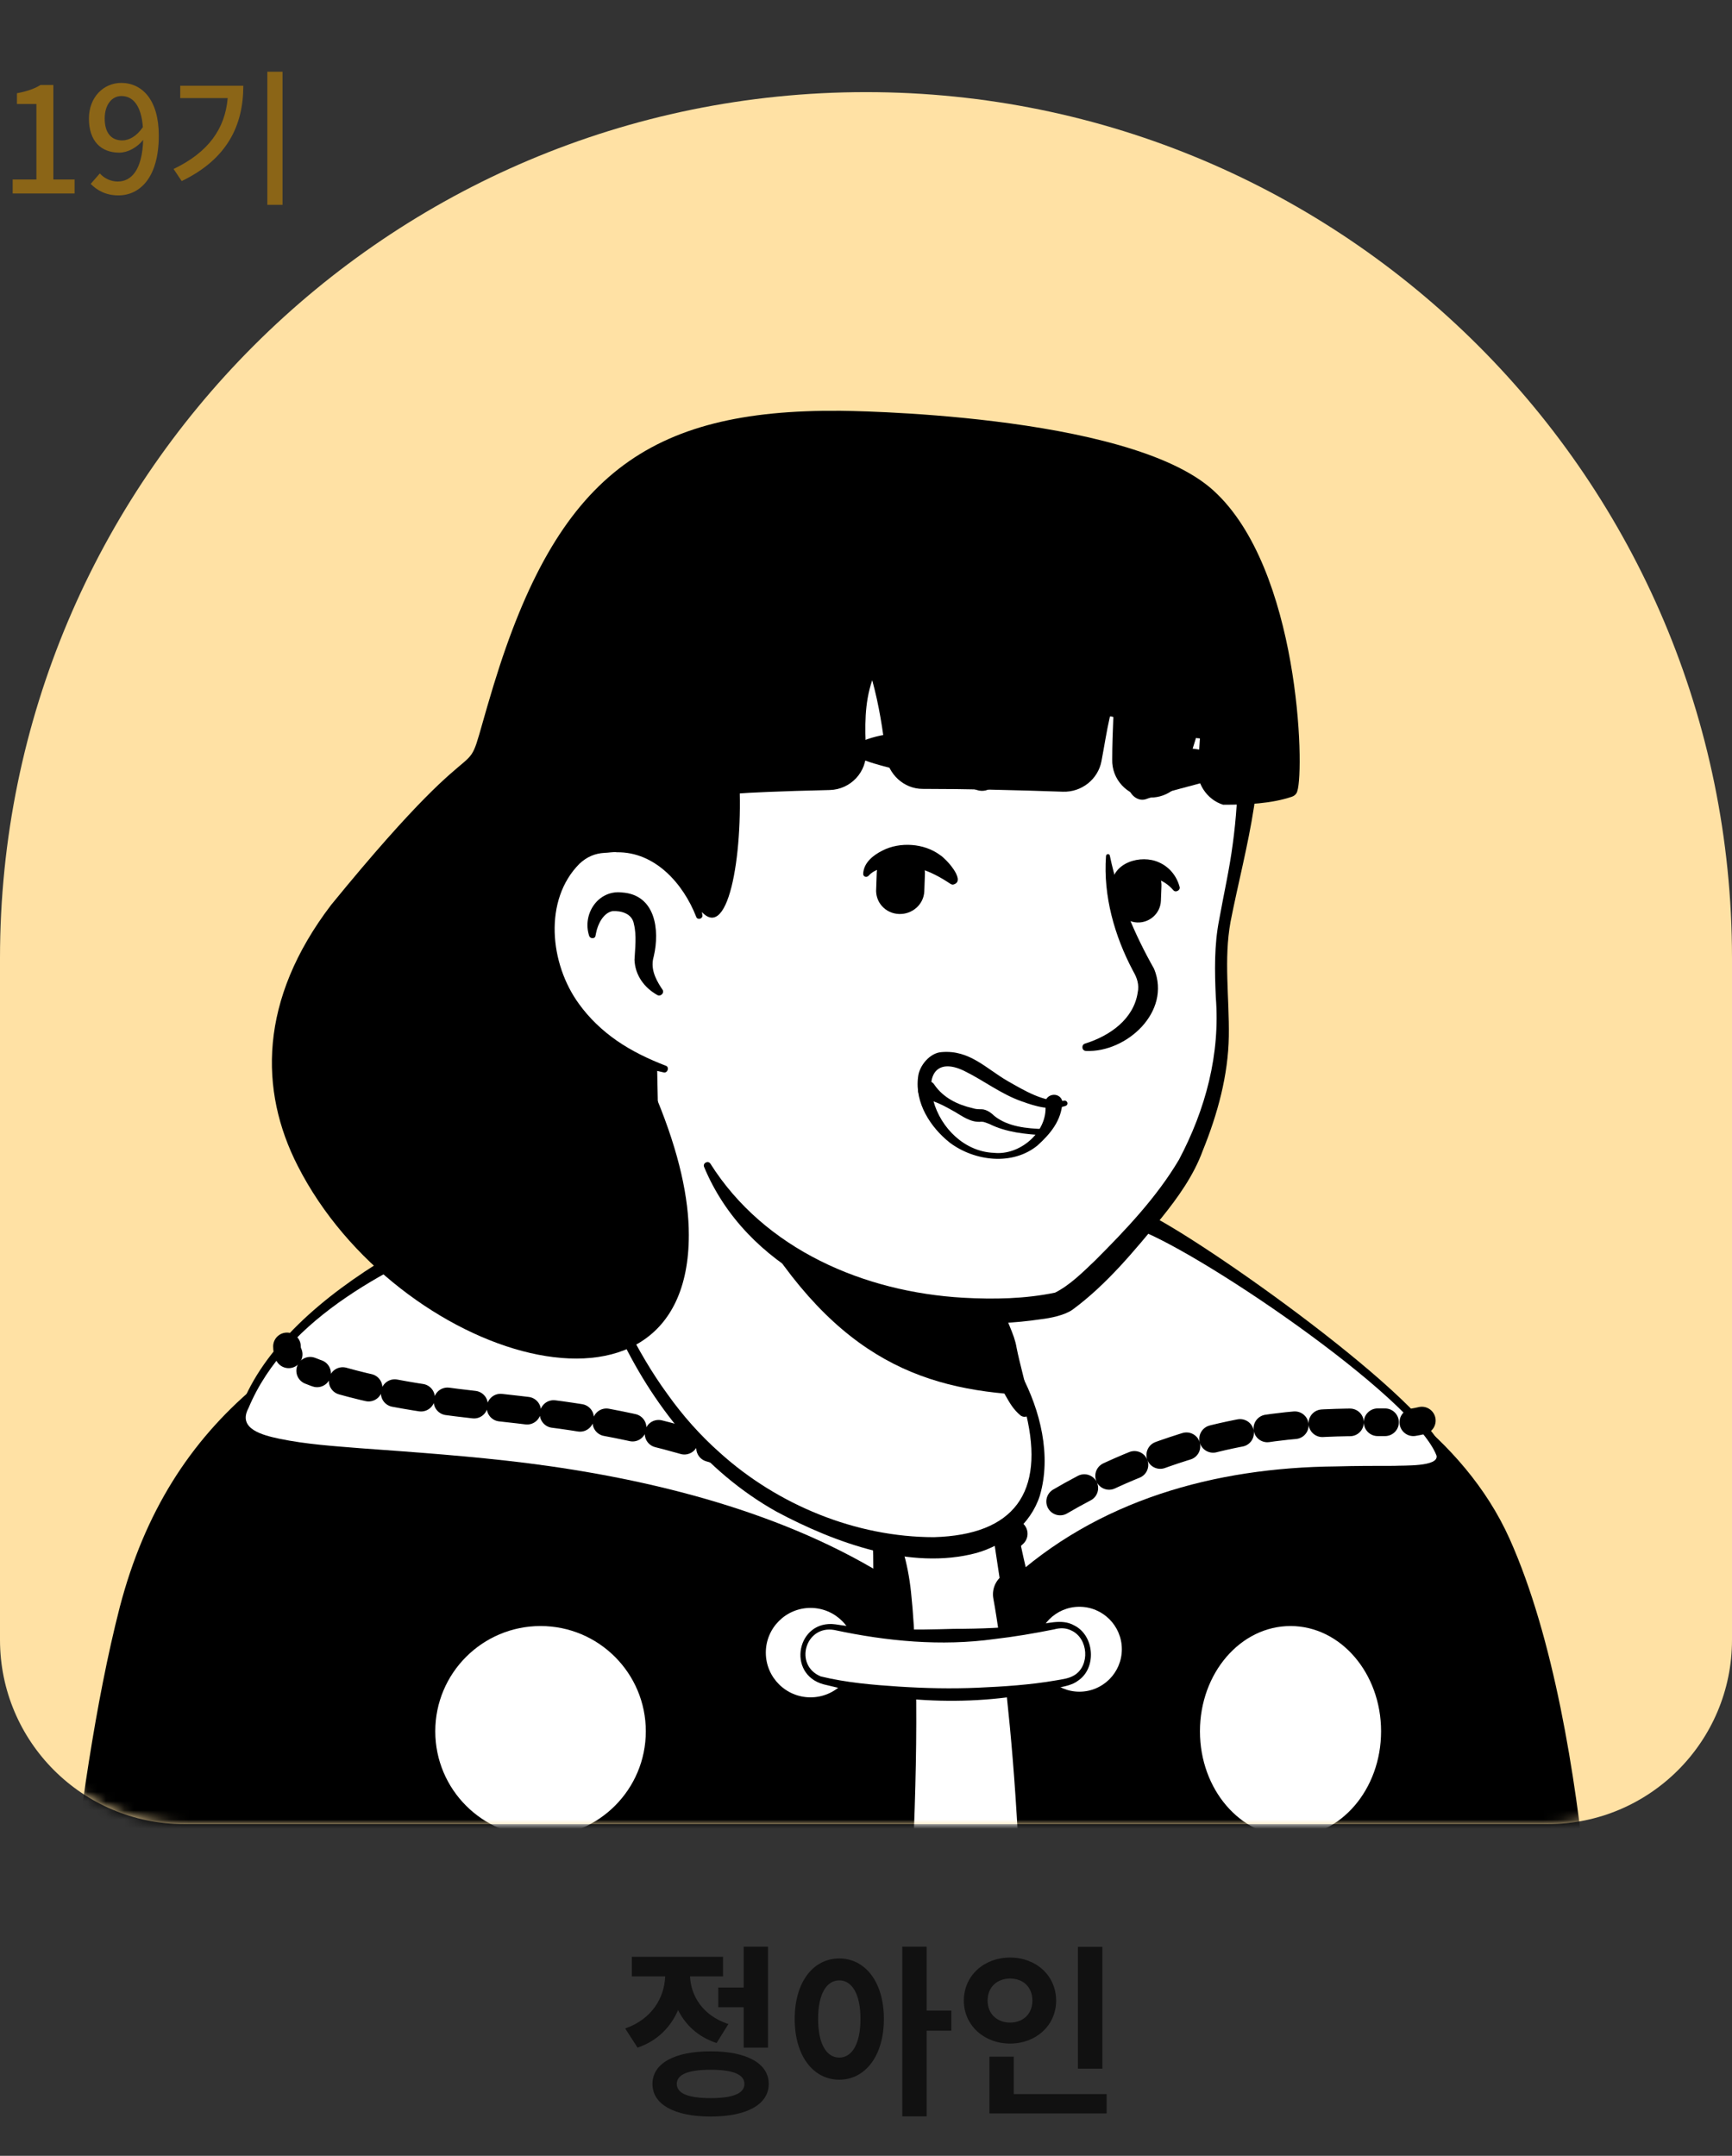 <svg width="188" height="234" viewBox="0 0 188 234" fill="none" xmlns="http://www.w3.org/2000/svg">
<rect x="0" y="0" width="188" height="234" fill="#333333" stroke="none"/>
<path d="M77.962 215.74V217.88H80.722V222.26H83.362V211.3H80.722V215.74H77.962ZM79.062 219.7C76.262 218.78 74.982 216.62 74.902 214.52H78.482V212.4H68.582V214.52H72.202C72.122 216.82 70.782 219.16 67.862 220.18L69.202 222.26C71.342 221.54 72.802 220.04 73.602 218.18C74.402 219.8 75.782 221.1 77.782 221.76L79.062 219.7ZM77.142 227.74C74.722 227.74 73.462 227.24 73.462 226.2C73.462 225.16 74.722 224.66 77.142 224.66C79.542 224.66 80.802 225.16 80.802 226.2C80.802 227.24 79.542 227.74 77.142 227.74ZM77.142 222.66C73.222 222.66 70.822 223.96 70.822 226.2C70.822 228.44 73.222 229.74 77.142 229.74C81.042 229.74 83.442 228.44 83.442 226.2C83.442 223.96 81.042 222.66 77.142 222.66ZM91.101 223.34C89.721 223.34 88.801 221.88 88.801 219.14C88.801 216.42 89.721 214.96 91.101 214.96C92.461 214.96 93.401 216.42 93.401 219.14C93.401 221.88 92.461 223.34 91.101 223.34ZM91.101 212.58C88.301 212.58 86.261 215.1 86.261 219.14C86.261 223.2 88.301 225.74 91.101 225.74C93.881 225.74 95.941 223.2 95.941 219.14C95.941 215.1 93.881 212.58 91.101 212.58ZM103.261 218.24H100.581V211.3H97.941V229.72H100.581V220.42H103.261V218.24ZM119.659 211.32H116.999V224.54H119.659V211.32ZM107.199 217.16C107.199 215.64 108.279 214.76 109.639 214.76C111.019 214.76 112.059 215.64 112.059 217.16C112.059 218.64 111.019 219.54 109.639 219.54C108.279 219.54 107.199 218.64 107.199 217.16ZM114.639 217.16C114.639 214.44 112.459 212.48 109.639 212.48C106.819 212.48 104.619 214.44 104.619 217.16C104.619 219.84 106.819 221.82 109.639 221.82C112.459 221.82 114.639 219.84 114.639 217.16ZM110.039 227.3V223.24H107.399V229.4H120.119V227.3H110.039Z" fill="#111111"/>
<path d="M0 104C0 52.085 42.085 10 94 10C145.915 10 188 52.085 188 104V178C188 189.046 179.046 198 168 198H20C8.954 198 0 189.046 0 178V104Z" fill="#FFE1A4"/>
<mask id="mask0_322_1414" style="mask-type:alpha" maskUnits="userSpaceOnUse" x="0" y="10" width="188" height="188">
<path d="M0 10H188V178C188 189.046 179.046 198 168 198H20C8.954 198 0 189.046 0 178V10Z" fill="#D9D9D9"/>
</mask>
<g mask="url(#mask0_322_1414)">
<path d="M145.055 181.043C144.625 181.35 144.133 181.658 143.703 181.965C143.212 182.272 142.782 182.579 142.29 182.825C141.86 183.071 141.491 183.316 141.061 183.562C141 183.624 140.938 183.624 140.877 183.685C139.464 184.545 137.989 185.344 136.515 186.081C136.085 186.327 135.593 186.573 135.163 186.757C135.163 186.757 135.102 186.818 135.04 186.818C134.549 187.064 134.057 187.31 133.566 187.556C132.583 188.047 131.538 188.477 130.555 188.907C130.064 189.153 129.511 189.337 129.02 189.522C128.528 189.706 127.975 189.952 127.484 190.136C126.992 190.32 126.439 190.566 125.948 190.75C125.948 190.75 125.948 190.75 125.886 190.75C125.395 190.935 124.842 191.119 124.35 191.303C123.244 191.672 122.077 192.041 120.971 192.409C120.603 192.532 120.172 192.655 119.804 192.778C118.637 193.146 117.469 193.454 116.302 193.699C115.872 193.822 115.442 193.884 114.95 194.007C113.844 194.252 112.677 194.498 111.571 194.744C111.325 194.805 111.141 194.805 110.895 194.867C110.527 194.928 110.097 194.99 109.728 195.051C109.175 195.112 108.684 195.235 108.131 195.297C107.885 195.358 107.639 195.358 107.393 195.42C107.086 195.481 106.718 195.543 106.349 195.543C105.366 195.665 104.322 195.788 103.338 195.911C103.031 195.973 102.663 195.973 102.355 196.034H102.294C101.864 196.095 101.434 196.095 101.004 196.157C100.574 196.218 100.144 196.218 99.714 196.218C99.468 196.218 99.161 196.28 98.915 196.28C98.424 196.28 97.993 196.341 97.563 196.341C96.949 196.341 96.396 196.403 95.782 196.403C95.167 196.403 94.614 196.403 94 196.403C93.57 196.403 93.14 196.403 92.71 196.403C66.783 196.034 43.498 185.037 26.848 167.588C26.848 167.588 26.848 167.527 26.787 167.527C24.944 165.868 26.541 157.021 33.975 151.43C43.314 144.365 65.677 139.941 65.677 139.941C65.677 139.941 74.34 138.528 106.472 145.225C125.272 149.157 139.587 154.871 147.574 170.353C149.233 173.548 150.891 178.463 145.055 181.043Z" fill="white"/>
<path d="M106.656 144.549C118.452 146.945 131.047 149.526 140.754 157.328C144.011 159.97 146.161 163.841 147.943 167.588C148.803 169.431 149.663 171.336 150.339 173.363C150.707 174.715 151.26 176.251 150.953 177.848C150.892 178.279 150.523 178.831 150.216 179.139C148.803 180.552 147.267 181.412 145.731 182.518C136.699 188.784 126.316 193.208 115.565 195.543C91.604 200.765 65.677 196.71 44.604 184.115C37.6 179.876 31.149 174.715 25.62 168.633C25.005 167.896 25.005 166.667 25.005 165.868C25.067 164.025 25.558 162.243 26.173 160.584C27.647 156.775 29.552 152.966 32.808 150.324C35.143 148.727 37.662 147.375 40.242 146.269C48.352 142.829 56.892 140.433 65.677 139.45C66.415 139.388 66.537 140.433 65.8 140.556C57.383 142.276 49.028 144.856 41.225 148.358C38.399 149.771 35.388 151 33.115 153.212C30.965 155.546 29.429 158.434 28.2 161.383C27.401 163.165 26.849 165.991 27.094 167.404C30.965 172.012 35.511 176.067 40.426 179.569C67.336 198.369 108.192 199.597 136.822 183.931C139.403 182.518 141.922 180.92 144.318 179.262C145.485 178.463 146.714 177.787 147.635 176.865C147.697 176.804 147.635 176.865 147.635 176.927C147.635 176.988 147.574 177.05 147.574 177.05C147.635 176.312 147.39 175.329 147.082 174.346C145.977 170.783 144.195 167.035 142.29 163.779C139.28 158.926 134.181 155.854 129.02 153.396C125.456 151.737 121.709 150.447 117.899 149.218C114.09 147.99 110.22 146.945 106.349 146.024C105.366 145.778 105.673 144.365 106.656 144.549Z" fill="black"/>
<path d="M54.741 139.388C54.741 139.388 63.711 135.825 65.37 135.702L65.493 137.115C65.493 137.115 58.366 140.187 57.936 140.678C57.567 141.109 54.741 139.388 54.741 139.388Z" fill="#7E5D6D"/>
<path d="M165.452 219.135H10.076C10.076 219.135 10.997 190.628 20.336 170.292C27.401 154.932 44.358 144.795 56.707 140.371C60.209 139.143 62.912 137.791 65.431 137.115C65.431 137.422 65.616 139.696 65.616 139.941C65.616 139.941 73.971 135.886 95.904 137.115C106.042 137.668 109.236 136.869 109.236 136.869C110.404 136.624 110.65 144.303 111.694 143.935C112.063 143.812 114.643 142.767 114.95 142.645C122.876 144.733 132.583 150.632 146.652 162.428C162.626 175.821 165.452 219.135 165.452 219.135Z" fill="white" stroke="black" stroke-width="5.126" stroke-miterlimit="10" stroke-linecap="round" stroke-linejoin="round"/>
<path d="M135.532 156.652C139.502 156.652 142.72 153.434 142.72 149.464C142.72 145.494 139.502 142.276 135.532 142.276C131.562 142.276 128.344 145.494 128.344 149.464C128.344 153.434 131.562 156.652 135.532 156.652Z" fill="#FFFF8D"/>
<path d="M40.487 219.135L37.723 196.341" stroke="#544D4D" stroke-width="3" stroke-miterlimit="10" stroke-linecap="round" stroke-linejoin="round"/>
<path d="M147.82 188.6C147.82 188.6 145.977 193.085 146.53 197.57C147.083 202.055 148.68 208.629 146.407 219.135" stroke="#544D4D" stroke-width="3" stroke-miterlimit="10" stroke-linecap="round" stroke-linejoin="round"/>
<path d="M54.741 139.388C55.909 139.02 57.936 139.388 58.55 140.433C60.947 144.365 93.939 150.263 96.335 173.056C98.239 190.873 94.676 228.535 94.676 228.535L8.479 225.709C8.479 225.709 10.26 195.42 15.482 175.084C20.643 155.362 34.037 146.515 54.741 139.388Z" fill="black" stroke="black" stroke-width="5.126" stroke-miterlimit="10" stroke-linecap="round" stroke-linejoin="round"/>
<path d="M110.343 173.056C110.343 173.056 114.152 192.778 113.476 226.507H170.921C170.921 226.507 170.736 188.661 161.521 168.08C152.305 147.559 120.05 141.539 120.05 141.539C120.05 141.539 111.94 172.442 110.343 173.056Z" fill="black" stroke="black" stroke-width="5.126" stroke-miterlimit="10" stroke-linecap="round" stroke-linejoin="round"/>
<path d="M116.548 143.136L115.073 142.706C115.073 142.706 117.224 141.662 118.145 141.047L118.698 140.74C118.698 140.74 121.647 142.092 122.692 142.583C123.736 143.075 119.067 145.348 119.067 145.348C119.067 145.348 116.732 143.197 116.548 143.136Z" fill="#7E5D6D"/>
<path d="M96.397 173.056C96.397 173.056 86.505 164.885 64.326 160.462C44.973 156.591 24.944 158.434 26.665 153.273C32.071 137.115 64.572 127.592 64.572 127.715C64.572 127.777 83.249 121.94 92.342 132.569C93.878 134.412 96.335 164.332 96.397 173.056Z" fill="white"/>
<path d="M97.072 174.469C96.581 174.715 95.721 174.592 95.29 174.162C95.229 174.101 94.983 173.916 94.861 173.855C85.46 167.097 74.094 163.595 62.851 161.26C55.049 159.724 47.062 159.048 39.136 158.311C36.126 157.82 24.084 157.758 26.111 152.843C31.026 139.695 51.67 130.603 64.326 126.732C69.732 125.319 75.446 124.889 80.975 125.933C85.399 126.732 89.761 128.637 92.772 132.016C93.263 132.569 93.447 133.429 93.57 134.043C94.615 138.958 95.045 143.996 95.721 148.973C96.519 155.915 97.195 162.919 97.809 169.923C97.809 170.353 97.932 171.766 97.932 172.196V172.38V172.503C97.994 173.241 97.564 174.101 97.072 174.469ZM95.721 171.643C95.536 171.643 95.29 171.766 95.106 171.95C94.861 172.135 94.799 172.565 94.799 172.626C94.799 172.503 94.799 171.766 94.799 171.643C94.799 164.209 94.369 156.714 93.816 149.28C93.509 145.286 93.14 141.354 92.587 137.422C92.403 136.071 92.219 134.473 91.727 133.245C89.085 129.927 84.846 128.022 80.668 127.408C70.838 126.302 61.193 129.681 52.161 133.306C42.7 137.299 31.149 142.829 26.972 152.843C25.743 155.116 28.569 155.792 30.289 156.161C33.238 156.775 36.187 156.96 39.198 157.205C45.157 157.635 51.178 158.065 57.138 158.803C70.715 160.523 85.338 164.148 96.949 171.582L97.134 171.705C97.134 171.705 97.257 171.766 97.134 171.705C96.765 171.397 96.028 171.397 95.721 171.643Z" fill="black"/>
<path d="M156.605 157.881C155.622 152.168 125.579 131.156 122.63 131.709C121.34 133.429 106.902 132.2 103.031 132.63C102.417 132.692 102.048 133.306 102.233 133.859C105.12 141.662 108.807 165.07 110.342 173.057C117.654 165.868 125.886 162.674 133.382 161.199C146.468 158.619 157.22 161.445 156.605 157.881Z" fill="white"/>
<path d="M155.93 158.004C153.472 151.553 129.266 135.211 122.937 133.245L123.92 132.63C122.999 133.552 122.139 133.429 121.094 133.49C119.866 133.429 118.33 133.367 117.101 133.245C114.09 132.999 110.527 132.937 107.455 132.937C106.042 132.937 104.568 132.937 103.216 133.06C102.909 133.06 102.786 133.245 102.724 133.49C103.769 136.439 104.567 139.634 105.305 142.645C107.394 151.123 109.175 160.4 111.08 169.001L111.94 172.749L109.298 171.889C119.067 162.796 131.907 159.294 144.994 159.171C147.144 159.11 149.233 159.11 151.322 159.11C152.305 159.049 156.175 159.233 155.93 158.004ZM156.79 157.881C157.158 160.277 152.796 159.97 151.322 160.154C149.233 160.216 147.083 160.277 144.994 160.339C132.645 160.646 119.804 164.701 111.449 174.162C110.588 175.084 108.93 174.592 108.807 173.302C106.841 160.584 104.998 145.778 101.496 133.49C101.496 132.692 102.233 131.954 103.032 131.954H103.523C104.875 131.893 106.103 131.954 107.394 132.016C109.667 132.139 112.8 132.262 115.073 132.262C117.285 132.262 119.558 132.262 121.647 131.647C121.893 131.586 122.2 131.401 122.2 131.34C122.2 131.279 122.262 131.156 122.323 131.156C123.06 131.033 123.552 131.279 124.105 131.524C130.187 134.289 155.561 152.29 156.79 157.881Z" fill="black"/>
<path d="M87.979 184.238C90.66 184.238 92.833 182.065 92.833 179.384C92.833 176.704 90.66 174.531 87.979 174.531C85.299 174.531 83.126 176.704 83.126 179.384C83.126 182.065 85.299 184.238 87.979 184.238Z" fill="white"/>
<path d="M58.673 199.352C64.984 199.352 70.1 194.235 70.1 187.924C70.1 181.613 64.984 176.497 58.673 176.497C52.362 176.497 47.246 181.613 47.246 187.924C47.246 194.235 52.362 199.352 58.673 199.352Z" fill="white"/>
<path d="M140.079 199.352C145.508 199.352 149.909 194.235 149.909 187.924C149.909 181.613 145.508 176.497 140.079 176.497C134.65 176.497 130.249 181.613 130.249 187.924C130.249 194.235 134.65 199.352 140.079 199.352Z" fill="white"/>
<path d="M117.163 183.624C119.707 183.624 121.77 181.561 121.77 179.016C121.77 176.471 119.707 174.408 117.163 174.408C114.618 174.408 112.555 176.471 112.555 179.016C112.555 181.561 114.618 183.624 117.163 183.624Z" fill="white"/>
<path d="M96.212 166.298C95.967 166.114 95.721 165.929 95.475 165.745" stroke="black" stroke-width="3" stroke-linecap="round" stroke-linejoin="round"/>
<path d="M90.559 162.428C85.644 159.724 80.177 158.004 73.725 156.222C58.858 152.045 48.72 153.396 35.88 149.526C35.204 149.341 34.405 149.096 33.668 148.788" stroke="black" stroke-width="3" stroke-linecap="round" stroke-linejoin="round" stroke-dasharray="2.9 2.9"/>
<path d="M31.334 147.007C31.211 146.761 31.149 146.454 31.149 146.146" stroke="black" stroke-width="3" stroke-linecap="round" stroke-linejoin="round"/>
<path d="M109.359 167.097C109.359 167.097 109.605 166.851 110.035 166.482" stroke="black" stroke-width="3" stroke-linecap="round" stroke-linejoin="round"/>
<path d="M115.073 162.98C118.207 161.137 122.63 158.925 128.467 157.082C137.682 154.195 145.669 154.379 150.339 154.379" stroke="black" stroke-width="3" stroke-linecap="round" stroke-linejoin="round" stroke-dasharray="3 3"/>
<path d="M153.41 154.379C153.779 154.318 154.086 154.256 154.332 154.195" stroke="black" stroke-width="3" stroke-linecap="round" stroke-linejoin="round"/>
<path d="M90.621 176.62C95.106 177.418 103.707 178.34 114.581 176.435C116.302 176.128 117.899 177.357 118.022 179.077V179.384C118.145 180.859 117.162 182.211 115.749 182.518C111.387 183.562 101.618 185.037 89.392 182.395C88.04 182.088 87.057 180.859 87.057 179.507C87.119 177.726 88.777 176.312 90.621 176.62Z" fill="white"/>
<path d="M90.682 176.313C94.921 176.988 99.283 176.927 103.523 176.804C106.41 176.804 109.236 176.681 112.124 176.374C113.598 176.313 115.196 175.637 116.609 176.435C118.821 177.541 119.066 181.105 116.977 182.456C116.425 182.886 115.503 183.071 114.827 183.194C106.472 185.344 97.686 184.914 89.392 182.825C85.337 181.719 86.504 175.76 90.682 176.313ZM90.559 176.927C87.426 176.374 86.136 180.736 89.085 181.965C91.849 182.641 94.737 182.886 97.563 183.071C100.389 183.255 103.277 183.316 106.103 183.194C108.929 183.071 111.817 182.886 114.643 182.395C115.319 182.272 115.994 182.211 116.609 181.842C118.329 180.798 118.145 177.848 116.302 176.988C115.687 176.681 115.073 176.681 114.397 176.865C112.247 177.296 110.096 177.664 107.946 177.91C102.171 178.709 96.273 178.156 90.559 176.927Z" fill="black"/>
<path d="M112.431 160.892C111.141 167.22 102.785 171.029 88.716 165.315C74.094 159.417 67.766 145.348 66.168 141.17C74.831 124.95 68.81 113.707 68.81 113.707C88.778 111.987 106.226 135.333 106.226 135.333L108.929 146.884C109.175 147.867 109.666 148.727 110.404 149.341C111.694 151.614 113.23 156.837 112.431 160.892Z" fill="white"/>
<path d="M65.862 141.354C67.029 139.573 67.766 137.484 68.258 135.456C69.179 131.217 69.487 126.916 69.548 122.616V121.018C69.364 119.421 68.811 117.762 68.196 116.288C67.398 114.322 70.285 113.093 71.207 115.059C71.33 115.305 71.33 115.735 71.33 115.98C71.514 124.336 71.883 135.088 66.599 142.03C66.23 142.399 65.493 141.846 65.862 141.354Z" fill="black"/>
<path d="M106.902 135.211C107.823 135.764 108.131 136.501 108.254 137.238C108.622 138.713 108.499 140.31 108.868 141.846C109.175 143.32 110.097 144.733 110.342 146.269C110.65 147.867 111.571 151.246 111.94 152.905C112.063 153.273 111.817 153.703 111.387 153.765C111.141 153.826 110.957 153.765 110.773 153.642C109.974 152.966 109.605 152.29 109.114 151.43C108.315 149.956 107.762 148.604 107.271 146.945C106.84 145.471 107.025 143.873 106.656 142.337C106.349 140.863 105.489 139.45 105.182 137.914C104.997 137.177 104.936 136.378 105.489 135.456C105.857 135.088 106.472 134.965 106.902 135.211Z" fill="black"/>
<path d="M111.326 151.43C99.591 150.816 90.007 147.13 80.668 130.48C88.532 137.422 97.81 140.064 107.578 141.293L108.868 146.945C109.114 147.928 110.589 150.816 111.326 151.43Z" fill="black"/>
<path d="M110.835 149.157C112.923 153.089 114.152 158.004 112.862 162.366C111.879 165.438 109.053 167.711 105.981 168.571C98.854 170.476 90.621 167.466 84.293 164.086C76.491 159.724 70.716 152.413 67.029 144.426C66.784 143.812 67.644 143.32 68.012 143.935C69.302 146.515 70.777 149.034 72.436 151.307C74.095 153.642 75.999 155.792 78.15 157.697C84.416 163.349 92.895 166.851 101.373 166.851C110.097 166.605 113.415 161.998 111.387 153.519C111.08 152.167 110.589 150.754 109.913 149.587C109.544 149.096 110.466 148.543 110.835 149.157Z" fill="black"/>
<path d="M134.611 75.37C135.716 80.531 136.269 84.709 133.259 98.471C130.31 112.171 137.498 114.997 120.48 136.931C113.537 145.901 96.703 143.382 83.064 134.105C78.456 130.971 76.49 122.923 73.05 117.209C70.347 112.724 69.118 117.394 65.554 113.523C60.701 108.239 54.864 97.611 57.752 78.811C62.421 48.337 86.566 44.774 104.445 48.153C122.446 51.593 131.662 61.792 134.611 75.37Z" fill="white"/>
<path d="M68.626 118.991C67.213 116.595 65.37 114.506 63.65 112.294C61.991 110.021 60.639 107.502 59.533 104.922C52.222 86.982 55.048 61.731 72.988 51.163C80.422 46.863 89.392 45.818 97.748 46.494C115.626 47.784 132.03 56.017 135.901 74.94C137.99 83.296 135.163 91.897 133.566 100.068C132.829 104.123 133.443 108.301 133.382 112.479C133.32 116.718 132.153 120.957 130.556 124.889C129.573 127.592 127.852 129.988 126.071 132.2C123.122 135.763 120.173 139.388 116.425 142.153C115.565 142.767 114.029 143.075 112.984 143.197C110.097 143.628 107.271 143.75 104.383 143.566C93.079 143.075 80.975 137.607 76.429 126.671C76.245 126.241 76.859 125.933 77.105 126.302C83.003 135.641 93.816 140.248 104.567 140.863C107.885 141.047 111.264 140.986 114.52 140.31C116.118 139.511 117.531 138.098 118.882 136.808C122.2 133.49 125.579 129.927 127.975 125.872C130.863 120.404 132.46 114.445 131.969 108.239C131.846 105.475 131.784 102.587 132.337 99.822C132.829 97.058 133.443 94.416 133.812 91.59C134.18 88.886 134.365 86.122 134.365 83.418C134.058 75.493 131.477 67.322 126.439 61.178C115.319 47.354 89.024 43.73 74.217 53.191C64.879 58.966 60.516 69.779 59.103 80.285C56.953 92.88 57.567 105.29 67.582 114.445L70.531 117.516C71.698 118.868 69.609 120.465 68.626 118.991Z" fill="black"/>
<path d="M75.876 99.454C75.876 99.454 73.971 90.238 65.001 91.344C57.26 92.327 54.557 110.881 72.128 116.042" fill="white"/>
<path d="M71.329 107.994C69.916 107.195 68.933 105.843 68.872 104.184C68.933 102.956 69.118 101.543 68.81 100.314C68.626 99.147 67.397 98.839 66.476 98.901C65.493 99.085 64.878 100.314 64.694 101.297C64.694 101.358 64.633 101.543 64.633 101.604C64.571 101.911 64.08 101.911 63.957 101.604C63.158 99.208 64.94 96.566 67.52 96.873C71.145 97.119 71.636 100.928 70.961 103.816C70.592 105.045 71.084 106.15 71.759 107.195L71.882 107.379C72.189 107.748 71.698 108.239 71.329 107.994Z" fill="black"/>
<path d="M120.48 92.941C121.401 97.303 123.121 101.358 125.272 105.167C127.176 109.837 122.261 114.26 117.899 114.076C117.408 114.076 117.346 113.4 117.776 113.277C120.541 112.417 123.06 110.574 123.49 107.748C123.674 106.888 123.429 106.15 122.999 105.413C120.971 101.604 119.742 97.242 120.05 92.941C120.05 92.634 120.48 92.634 120.48 92.941Z" fill="black"/>
<path d="M75.569 99.515C74.156 95.89 71.084 92.45 66.967 92.511C66.599 92.45 65.984 92.573 65.616 92.573C64.571 92.634 63.711 93.003 62.912 93.74C58.98 97.672 59.656 104.614 62.851 108.977C63.957 110.512 65.37 111.864 66.967 112.97C68.565 114.076 70.346 114.936 72.251 115.673C72.681 115.796 72.497 116.472 72.067 116.41C67.95 115.55 64.018 113.523 61.315 110.144C57.137 105.106 56.277 96.689 61.254 91.774C62.359 90.791 63.895 90.054 65.431 90.054C65.923 90.054 66.66 89.931 67.152 90.054C69.732 90.177 72.189 91.467 73.787 93.494C75.2 95.214 75.999 97.303 76.244 99.392C76.244 99.761 75.692 99.884 75.569 99.515Z" fill="black"/>
<path d="M114.397 119.974C114.459 122.001 111.448 127.162 105.673 124.766C100.082 122.493 98.424 111.803 106.41 116.902C110.465 119.605 113.046 120.035 114.397 119.974Z" fill="white"/>
<path d="M115.687 120.035C114.029 120.588 112.431 120.097 110.895 119.544C108.622 118.745 106.779 117.271 104.629 116.226C101.68 114.813 100.512 116.718 101.311 119.482C102.11 122.431 104.69 125.012 107.885 125.135C110.711 125.442 113.721 122.862 113.476 119.974C113.23 118.745 115.012 118.377 115.319 119.544C115.257 121.633 113.967 123.107 112.615 124.336C109.912 126.548 105.796 126.056 103.093 124.029C101.004 122.37 99.284 119.728 99.652 116.902C99.775 115.673 100.942 114.26 102.232 114.199C105.243 113.953 107.025 115.98 109.359 117.332C111.202 118.377 113.291 119.667 115.442 119.482C115.81 119.36 116.056 119.851 115.687 120.035Z" fill="black"/>
<path d="M101.434 117.762C102.417 119.175 103.952 119.912 105.55 120.281C105.918 120.404 106.226 120.404 106.533 120.404C107.086 120.404 107.639 120.834 107.946 121.141C109.42 122.309 111.448 122.493 113.291 122.554C113.721 122.554 113.721 123.292 113.291 123.23C111.325 123.107 109.236 122.923 107.393 122.001C107.024 121.878 106.84 121.756 106.533 121.756C105.366 121.878 104.444 121.141 103.584 120.65C102.601 120.097 101.618 119.544 100.45 119.298C99.897 119.175 99.59 118.684 99.652 118.131C99.775 117.271 101.003 117.025 101.434 117.762Z" fill="black"/>
<path d="M97.564 99.208C96.089 99.146 94.983 97.918 95.106 96.443L95.167 94.723C95.229 93.248 96.458 92.142 97.932 92.265C99.407 92.327 100.513 93.555 100.39 95.03L100.328 96.75C100.267 98.163 99.038 99.269 97.564 99.208Z" fill="black"/>
<path d="M123.429 100.129C122.077 100.068 121.032 98.901 121.094 97.549L121.155 95.952C121.217 94.6 122.384 93.556 123.736 93.617C125.087 93.678 126.132 94.846 126.07 96.198L126.009 97.795C125.947 99.147 124.78 100.191 123.429 100.129Z" fill="black"/>
<path d="M103.093 95.89C101.065 94.539 98.854 93.617 96.396 94.109C95.597 94.231 94.799 94.477 94.307 95.03C94.123 95.276 93.693 95.214 93.693 94.846C93.754 93.617 94.799 92.818 95.782 92.327C97.686 91.344 100.328 91.528 102.048 92.818C102.663 93.187 104.752 95.46 103.646 95.952C103.4 96.075 103.277 96.013 103.093 95.89Z" fill="black"/>
<path d="M120.664 96.197C120.664 93.617 123.859 92.695 125.825 93.617C126.931 94.109 127.729 95.091 128.037 96.259C128.159 96.627 127.607 96.935 127.361 96.627C126.316 95.399 124.535 94.784 123.122 95.522C122.692 95.767 122.63 95.952 122.507 96.197C122.507 97.426 120.726 97.365 120.664 96.197Z" fill="black"/>
<path d="M106.042 85.753C107.332 86.183 108.622 85.016 108.376 83.603C108.254 82.865 107.946 82.128 107.332 81.575C105.489 79.916 97.871 78.442 93.263 80.592C89.208 82.558 100.144 83.787 106.042 85.753Z" fill="black"/>
<path d="M124.412 86.736C123.368 87.105 122.262 85.999 122.446 84.709C122.507 84.033 122.753 83.357 123.245 82.865C124.719 81.391 129.757 80.224 132.952 82.497C135.717 84.401 129.204 84.954 124.412 86.736Z" fill="black"/>
<path d="M140.815 85.876C141.614 83.48 141.061 61.731 131.722 53.252C122.445 44.774 91.235 44.59 91.235 44.59C70.285 44.405 60.516 51.655 53.573 74.387C49.334 88.333 55.048 74.817 35.941 98.225C28.077 108.546 28.138 118.377 32.316 126.548C43.006 147.56 74.769 157.205 74.769 134.043C74.769 130.05 73.725 125.196 71.329 119.36C70.776 118.069 70.469 116.718 70.407 115.428C54.679 109.652 57.444 92.265 64.939 91.282C70.285 90.607 73.111 93.617 74.524 96.136C74.769 96.689 74.954 97.119 75.2 97.549C78.579 103.816 80.483 94.539 80.299 86.122C80.913 86.06 84.6 85.876 90.068 85.753C92.341 85.692 94.123 83.787 94 81.514C93.877 78.933 93.815 76.353 94.675 73.834C95.413 76.537 95.843 79.241 96.15 82.005C96.396 84.033 98.116 85.63 100.143 85.63C104.874 85.63 110.096 85.753 115.38 85.937C117.407 85.999 119.189 84.586 119.558 82.62C119.865 81.022 120.111 79.364 120.479 77.766C120.725 77.766 120.602 77.766 120.848 77.828C120.787 79.364 120.725 80.899 120.725 82.435C120.664 84.586 122.322 86.367 124.473 86.552H124.534C126.439 86.736 128.221 85.507 128.712 83.664C129.081 82.497 129.449 81.268 129.818 80.101C130.064 80.162 130.002 80.101 130.248 80.162C130.187 81.084 130.125 82.067 130.002 82.988C129.756 84.954 130.985 86.797 132.767 87.35C135.409 87.35 137.989 87.228 140.201 86.49C140.57 86.367 140.754 86.122 140.815 85.876Z" fill="black"/>
<path d="M75.323 97.672C75.077 97.242 74.893 96.812 74.647 96.259C74.893 96.75 75.138 97.242 75.323 97.672Z" fill="black"/>
</g>
<path d="M1.376 21H8.096V19.48H5.792V9.224H4.4C3.728 9.64 2.944 9.912 1.84 10.12V11.288H3.952V19.48H1.376V21ZM13.269 15.24C12.037 15.24 11.365 14.376 11.365 12.872C11.365 11.336 12.165 10.424 13.173 10.424C14.453 10.424 15.333 11.48 15.509 13.8C14.805 14.824 13.989 15.24 13.269 15.24ZM9.845 19.96C10.533 20.664 11.493 21.208 12.853 21.208C15.125 21.208 17.237 19.352 17.237 14.712C17.237 10.824 15.413 9 13.157 9C11.253 9 9.653 10.536 9.653 12.872C9.653 15.336 10.981 16.568 12.949 16.568C13.845 16.568 14.853 16.04 15.541 15.192C15.429 18.552 14.197 19.704 12.773 19.704C12.021 19.704 11.301 19.352 10.837 18.824L9.845 19.96ZM19.562 9.304V10.648H24.714C24.426 13.976 22.634 16.52 18.842 18.344L19.722 19.656C24.682 17.256 26.41 13.608 26.41 9.304H19.562ZM29.018 7.784V22.232H30.666V7.784H29.018Z" fill="#8B6517"/>
</svg>
